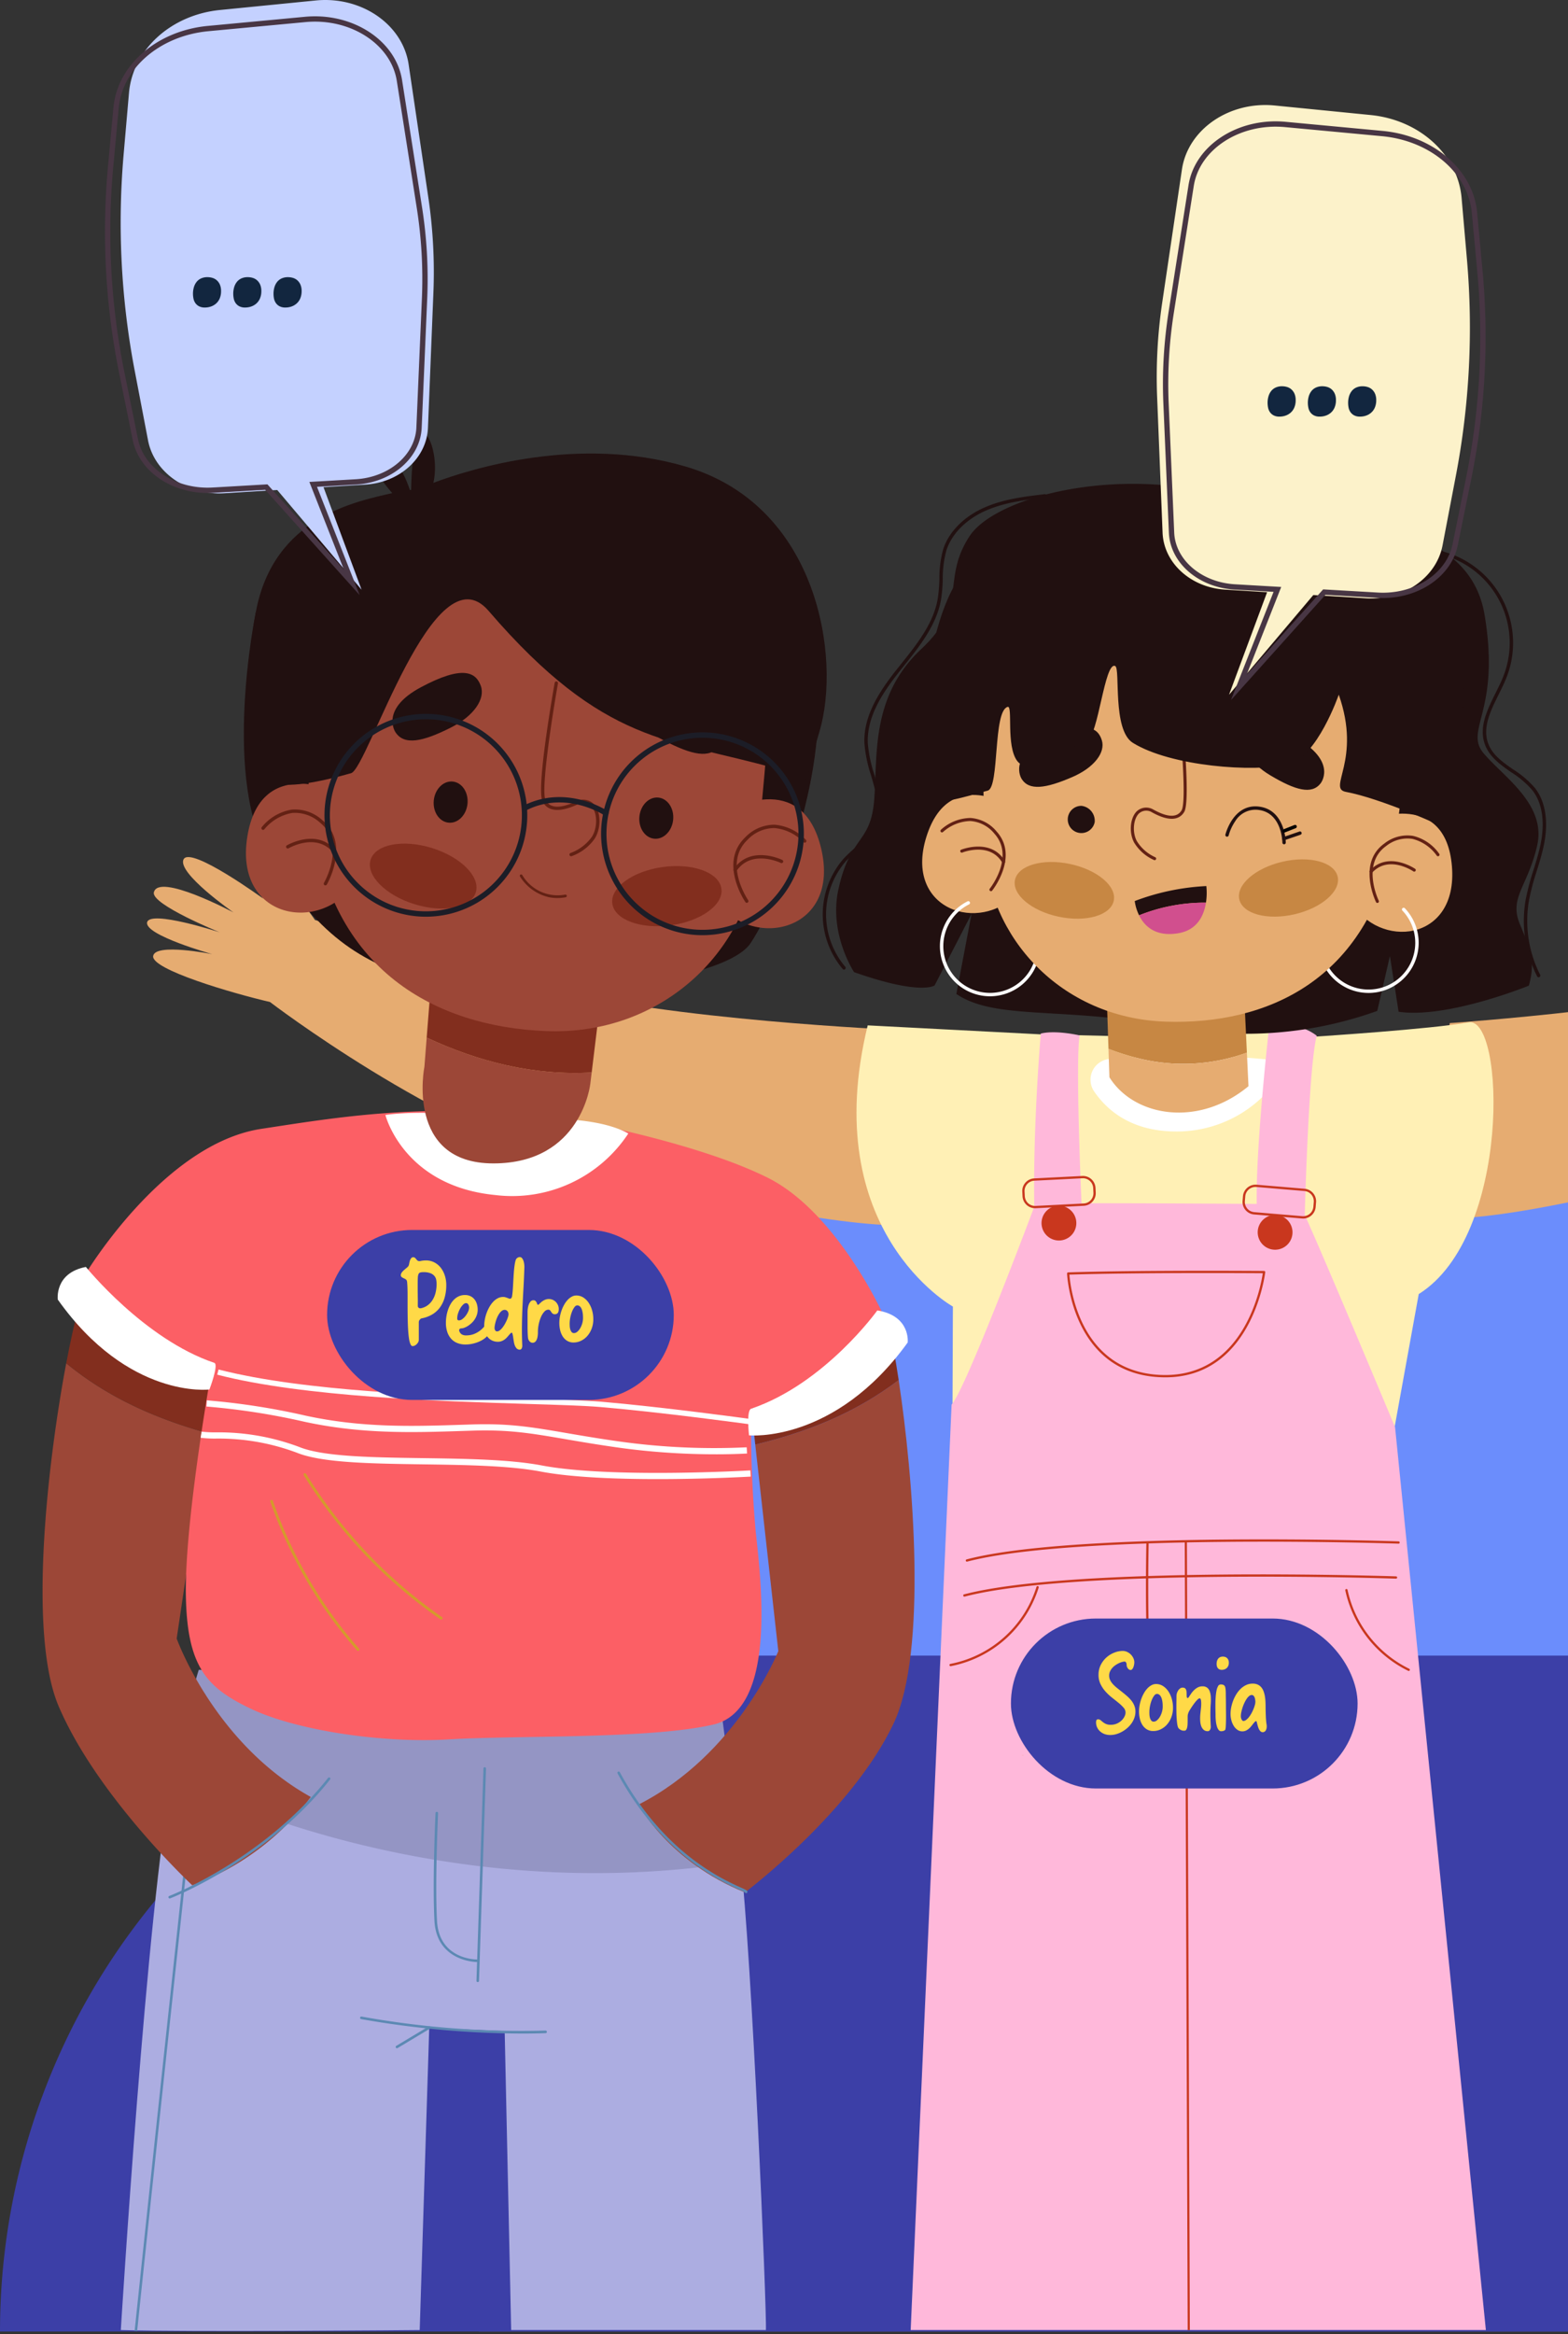 <svg xmlns="http://www.w3.org/2000/svg" xmlns:xlink="http://www.w3.org/1999/xlink" width="295" height="439" viewBox="0 0 295 439">
  <rect x="0" y="0" width="295" height="439" fill="#333333" stroke="none"/>
  <defs>
    <clipPath id="clip-path">
      <rect id="Rectángulo_44928" data-name="Rectángulo 44928" width="295" height="439" transform="translate(1105 926)" fill="#fff" stroke="#707070" stroke-width="1"/>
    </clipPath>
    <clipPath id="clip-path-2">
      <rect id="Rectángulo_44925" data-name="Rectángulo 44925" width="405.602" height="364.535" transform="translate(0 0)" fill="none"/>
    </clipPath>
  </defs>
  <g id="_3" data-name="3" transform="translate(-1105 -926)" clip-path="url(#clip-path)">
    <g id="Grupo_174179" data-name="Grupo 174179" transform="translate(28 401.056)">
      <g id="Grupo_174173" data-name="Grupo 174173" transform="translate(1077 742.22)">
        <rect id="Rectángulo_44927" data-name="Rectángulo 44927" width="223.226" height="221.224" transform="translate(90.091)" fill="#6b8dfc"/>
        <path id="Rectángulo_44926" data-name="Rectángulo 44926" d="M127.129,0H313.317a0,0,0,0,1,0,0V127.129a0,0,0,0,1,0,0H0a0,0,0,0,1,0,0v0A127.129,127.129,0,0,1,127.129,0Z" transform="translate(0 94.095)" fill="#3c3fa7"/>
      </g>
      <g id="Grupo_174172" data-name="Grupo 174172" transform="translate(1085.009 524.944)">
        <g id="Grupo_174167" data-name="Grupo 174167" transform="translate(0 73.89)">
          <g id="Grupo_174167-2" data-name="Grupo 174167" transform="translate(0 0)" clip-path="url(#clip-path-2)">
            <path id="Trazado_178720" data-name="Trazado 178720" d="M893.485,342.1c-6.935,2.1-28.133-.618-66.822-10.5-26.5-6.764-58-30.845-58-30.845-7.235-1.68-22.345-6.127-21.98-8.645s11.108-.358,11.108-.358-12.767-3.568-12.245-5.978,13.642,1.867,13.642,1.867-12.735-5.164-12.381-7.459c.754-3.865,14.98,3.723,14.98,3.723s-10.69-7.438-9.377-9.99,14.961,7.386,14.961,7.386-4.516-6.126-1.036-6.478,10.787,10.509,10.787,10.509,34.193,10.263,43.258,12.685c22.99,6.142,66.552,8,66.552,8" transform="translate(-725.877 -186.195)" fill="#e6ac71"/>
            <path id="Trazado_178721" data-name="Trazado 178721" d="M0,331.041c6.985,1.93,28.109-1.324,66.537-12.17,26.317-7.428,57.205-32.292,57.205-32.292,7.191-1.86,22.184-6.686,21.755-9.194s-11.114-.079-11.114-.079,12.673-3.887,12.091-6.284-13.591,2.209-13.591,2.209,12.6-5.482,12.189-7.767c-.85-3.845-14.882,4.1-14.882,4.1s10.5-7.7,9.123-10.222-14.771,7.759-14.771,7.759,4.361-6.238.873-6.5-10.52,10.777-10.52,10.777S80.974,282.491,71.971,285.14c-22.829,6.718-66.33,9.665-66.33,9.665" transform="translate(259.107 -176.281)" fill="#e6ac71"/>
            <path id="Trazado_178722" data-name="Trazado 178722" d="M473.029,373.6l19.952-1.487,8.992,1.355s21.777-1.4,28.631-2.664,8.087,40.185-9.374,51.1l-5.1,28.122-82.654,3.73.112-29.5s-25.5-14.158-16.028-52.885l32.5,1.687Z" transform="translate(-262.322 -252.416)" fill="#fff0b5"/>
            <path id="Trazado_178723" data-name="Trazado 178723" d="M577.217,395.624a2.813,2.813,0,0,0-1.963-4.557,153.919,153.919,0,0,0-15.464-.671c-4.413.112-9.634.392-13.5.625a3.914,3.914,0,0,0-3.035,6.077c2.432,3.58,7,7.528,15.338,7.566a23.152,23.152,0,0,0,18.626-9.04" transform="translate(-345.44 -265.757)" fill="#fff"/>
            <path id="Trazado_178724" data-name="Trazado 178724" d="M487.366,373.353s-2.5,22.07-2.3,32.985c0,0-24.954-.166-32.963-.116,0,0-1.185-26.432-.359-31.573,0,0-4.424-1.046-7.3-.351,0,0-1.492,16.92-1.229,32.565,0,0-12.8,34.165-15.554,37.221l-7.7,174.048H528.176L511.092,448.327S497.378,415.533,494.1,408.42c0,0,.728-28.169,2.262-33.711a9.472,9.472,0,0,0-8.992-1.355" transform="translate(-256.637 -253.807)" fill="#ffb8da"/>
            <path id="Trazado_178725" data-name="Trazado 178725" d="M569.5,537.225c15.482-.8,17.759-19.544,17.781-19.74a.216.216,0,0,0-.213-.241c-.229,0-23.114-.174-36.865.268a.249.249,0,0,0-.151.068.217.217,0,0,0-.058.155c.008.19.9,19.017,17.868,19.505q.843.025,1.639-.017m17.319-19.55c-.329,2.251-3.386,19.581-18.945,19.136-15.579-.449-17.283-16.787-17.435-18.873,12.992-.408,33.882-.28,36.381-.263" transform="translate(-357.25 -352.103)" fill="#c9371e"/>
            <path id="Trazado_178726" data-name="Trazado 178726" d="M552.18,676.272a.216.216,0,0,0,0-.431c-.6-.021-60.735-2-81.278,3.388a.217.217,0,0,0-.154.264.219.219,0,0,0,.264.154c20.48-5.374,80.55-3.4,81.154-3.376h.018" transform="translate(-297.054 -459.842)" fill="#c9371e"/>
            <path id="Trazado_178727" data-name="Trazado 178727" d="M553.68,696.885a.216.216,0,0,0,0-.431c-.6-.021-60.736-2-81.278,3.388a.217.217,0,0,0-.154.265.221.221,0,0,0,.264.154c20.482-5.374,80.549-3.4,81.154-3.375h.019" transform="translate(-299.033 -473.874)" fill="#c9371e"/>
            <path id="Trazado_178728" data-name="Trazado 178728" d="M595.186,824.986c.108-.006.193.117.192,0l-.552-148.1a.209.209,0,0,0-.206-.213.2.2,0,0,0-.2.219l.552,148.1c0,.119.093,0,.206,0Z" transform="translate(-379.532 -460.66)" fill="#c9371e"/>
            <path id="Trazado_178729" data-name="Trazado 178729" d="M603.534,707.265a.216.216,0,1,0-.022-.431c-.247.012-6.065.22-6.692-6.819-.644-7.245-.341-22.205-.338-22.355a.215.215,0,0,0-.211-.22.2.2,0,0,0-.22.211c0,.151-.308,15.135.339,22.4.665,7.462,7.08,7.217,7.144,7.213" transform="translate(-388.39 -461.182)" fill="#c9371e"/>
            <path id="Trazado_178730" data-name="Trazado 178730" d="M683.712,718.026l.027,0a21.641,21.641,0,0,0,16.536-14.784.216.216,0,0,0-.414-.124,21.2,21.2,0,0,1-16.2,14.483.216.216,0,0,0,.05.428" transform="translate(-512.868 -478.557)" fill="#c9371e"/>
            <path id="Trazado_178731" data-name="Trazado 178731" d="M476.7,720.106a.216.216,0,0,0,.082-.411,21.575,21.575,0,0,1-11.6-14.829.213.213,0,0,0-.255-.168.216.216,0,0,0-.168.255A22.015,22.015,0,0,0,476.6,720.085a.22.22,0,0,0,.1.021" transform="translate(-219.666 -479.737)" fill="#c9371e"/>
            <path id="Trazado_178732" data-name="Trazado 178732" d="M531.542,472.853a2.369,2.369,0,0,0,2.233-2.168l.073-.874a2.369,2.369,0,0,0-2.162-2.558l-9.028-.758a2.374,2.374,0,0,0-2.56,2.161l-.073.875a2.369,2.369,0,0,0,2.162,2.558l9.029.758a2.508,2.508,0,0,0,.326.005m-9.184-5.931a1.939,1.939,0,0,1,.263,0l9.028.758a1.934,1.934,0,0,1,1.768,2.091l-.073.874a1.934,1.934,0,0,1-2.091,1.767l-9.029-.758a1.935,1.935,0,0,1-1.768-2.091l.073-.875a1.94,1.94,0,0,1,1.829-1.771" transform="translate(-294.258 -317.572)" fill="#c9371e"/>
            <path id="Trazado_178733" data-name="Trazado 178733" d="M533.93,487.748a3.273,3.273,0,1,0,3.1-3.438,3.274,3.274,0,0,0-3.1,3.438" transform="translate(-305.313 -329.703)" fill="#c9371e"/>
            <path id="Trazado_178734" data-name="Trazado 178734" d="M661.459,466.958a2.369,2.369,0,0,0,2.242-2.484l-.044-.877a2.368,2.368,0,0,0-2.485-2.246l-9.048.457h0a2.368,2.368,0,0,0-2.242,2.484l.044.877a2.371,2.371,0,0,0,2.484,2.246l9.049-.457h0m-9.064.242h0Zm-.253-4.96h0l9.048-.457a1.936,1.936,0,0,1,2.032,1.836l.044.877a1.936,1.936,0,0,1-1.833,2.031h0l-9.049.457a1.938,1.938,0,0,1-2.03-1.836l-.045-.877a1.937,1.937,0,0,1,1.833-2.031" transform="translate(-465.56 -314.074)" fill="#c9371e"/>
            <path id="Trazado_178735" data-name="Trazado 178735" d="M661.38,482.745a3.273,3.273,0,1,0,2.612-3.821,3.273,3.273,0,0,0-2.612,3.821" transform="translate(-473.381 -326)" fill="#c9371e"/>
            <path id="Trazado_178736" data-name="Trazado 178736" d="M454.063,23.012c.539,10.43,9.839,18.428,20.771,17.862s19.357-9.479,18.817-19.91S483.811,2.536,472.879,3.1s-19.356,9.479-18.817,19.91" transform="translate(-233.014 -2.093)" fill="#211010"/>
            <path id="Trazado_178737" data-name="Trazado 178737" d="M468.941,39.134q.565,0,1.134-.029a20.853,20.853,0,0,0,14.167-6.465A18.944,18.944,0,0,0,482.812,5a21.18,21.18,0,0,0-28.925,1.5,19,19,0,0,0-5.284,14.13l.319-.017-.319.017a19,19,0,0,0,6.713,13.509,20.791,20.791,0,0,0,13.624,5M469.187.64A20.154,20.154,0,0,1,482.4,5.484,18.307,18.307,0,0,1,483.777,32.2a20.542,20.542,0,0,1-28.045,1.451,18.308,18.308,0,0,1-1.382-26.717A20.218,20.218,0,0,1,468.087.669c.367-.019.735-.028,1.1-.028" transform="translate(-227.147 -0.002)" fill="#211010"/>
            <path id="Trazado_178738" data-name="Trazado 178738" d="M482.017,61.4s25.768-1.7,28.9,16.713-3.976,21.691-.1,26.225,11.785,9.587,10,17.326S515.5,131.4,517.578,136.4s2.918,7.132,1.691,11.566c0,0-15.335,6.256-24.509,4.909l-1.634-10.476-2.38,10.32a73.125,73.125,0,0,1-38.079,3.062c-20.965-4.014-33.564-1.177-41.109-6.249l2.861-15.079-6.95,13.469s-2.539,1.952-15.151-2.494c0,0-4.739-7.129-2.982-15.414,2.2-10.36,6.11-8.6,6.767-17.011s-.669-19.4,8.823-28.315c9.03-8.479,3.7-12.937,9.1-21.228s33.464-14.841,56.2-4.728" transform="translate(-239.641 -36.483)" fill="#211010"/>
            <path id="Trazado_178739" data-name="Trazado 178739" d="M714.105,255.387l-.419-15.948s-12.342-8.458-16.646,5.33,10.19,18.275,17.066,10.617" transform="translate(-530.767 -161.257)" fill="#e6ac71"/>
            <path id="Trazado_178740" data-name="Trazado 178740" d="M692.6,317.337h.1a9.457,9.457,0,0,0,9.158-7.626.319.319,0,0,0-.627-.122,8.817,8.817,0,0,1-8.538,7.109H692.6a8.792,8.792,0,0,1-3.937-16.652.319.319,0,0,0-.286-.57,9.43,9.43,0,0,0,4.223,17.861" transform="translate(-514.347 -203.853)" fill="#fff"/>
            <path id="Trazado_178741" data-name="Trazado 178741" d="M439.757,264.429l3.878-15.475s13.885-5.571,15.089,8.823S444.8,273.4,439.757,264.429" transform="translate(-193.572 -168.76)" fill="#e6ac71"/>
            <path id="Trazado_178742" data-name="Trazado 178742" d="M469,319.366a9.563,9.563,0,0,0,1.677-.149,9.431,9.431,0,0,0,5.185-15.773.319.319,0,0,0-.463.44,8.791,8.791,0,1,1-15.065,4.694.319.319,0,1,0-.631-.1,9.436,9.436,0,0,0,9.3,10.886" transform="translate(-219.557 -206.509)" fill="#fff"/>
            <path id="Trazado_178743" data-name="Trazado 178743" d="M567.161,366.706a45.6,45.6,0,0,1-6.02-1.876l-.334-10.136,25.894.658.481,10.193a34.873,34.873,0,0,1-20.021,1.161" transform="translate(-360.605 -241.467)" fill="#c78743"/>
            <path id="Trazado_178744" data-name="Trazado 178744" d="M565.893,388.322a34.875,34.875,0,0,0,20.021-1.161l.3,6.314c-9.358,7.78-21.5,5.79-26.163-1.68l-.176-5.35a45.555,45.555,0,0,0,6.02,1.876" transform="translate(-359.337 -263.082)" fill="#e6ac71"/>
            <path id="Trazado_178745" data-name="Trazado 178745" d="M468.335,110.161s-.226,17.051.421,37.223c.524,16.329,14.1,31.885,34.076,32.525,18.778.6,38-7.58,42.977-34.054s.147-47.852-23.893-52.91-47.807-3.265-53.58,17.215" transform="translate(-291.464 -61.652)" fill="#e6ac71"/>
            <path id="Trazado_178746" data-name="Trazado 178746" d="M629.968,131.186c.1-.145.163-.227.163-.227s-.058.084-.163.227" transform="translate(-425.632 -89.154)" fill="#211010"/>
            <path id="Trazado_178747" data-name="Trazado 178747" d="M529.6,206.49s3.074-3.755-3.829-8.1-9.242-3.26-10.263-.942c-.931,2.114.718,5.184,4.632,7.522,4.7,2.806,7.794,3.671,9.459,1.517" transform="translate(-289.16 -133.041)" fill="#211010"/>
            <path id="Trazado_178748" data-name="Trazado 178748" d="M646.306,206.781s-2.562-4.121,4.844-7.532,9.587-2.035,10.3.395c.649,2.217-1.383,5.047-5.567,6.859-5.021,2.174-8.2,2.63-9.576.278" transform="translate(-462.148 -134.254)" fill="#211010"/>
            <path id="Trazado_178749" data-name="Trazado 178749" d="M448.754,273.389a.294.294,0,0,0,.119-.03.289.289,0,0,0,.131-.387c-.033-.069-3.343-6.9,1.387-10.282a6.4,6.4,0,0,1,4.945-1.344,7.977,7.977,0,0,1,4.573,3.135.289.289,0,0,0,.482-.32,8.426,8.426,0,0,0-4.946-3.384,6.959,6.959,0,0,0-5.391,1.442c-5.132,3.67-1.6,10.936-1.568,11.009a.289.289,0,0,0,.269.16" transform="translate(-197.618 -177.464)" fill="#632114"/>
            <path id="Trazado_178750" data-name="Trazado 178750" d="M469.7,277.866a.289.289,0,0,0,.156-.527c-.049-.034-5.014-3.414-8.493.306a.289.289,0,0,0,.422.4c3.14-3.358,7.695-.258,7.741-.226a.29.29,0,0,0,.175.051" transform="translate(-211.628 -187.826)" fill="#632114"/>
            <path id="Trazado_178751" data-name="Trazado 178751" d="M600.757,211.565a.289.289,0,0,0,.1-.556,7.817,7.817,0,0,1-3.463-3.04c-.857-1.6-.687-4.046.357-5.137a2.037,2.037,0,0,1,2.539-.238c.033.016.085.044.154.081,3.624,1.948,5.2.968,5.88-.2,1.252-2.141-.433-18.662-.63-20.539a.294.294,0,0,0-.318-.257.289.289,0,0,0-.257.318c.528,5.048,1.684,18.513.706,20.186-.805,1.377-2.523,1.372-5.108-.019-.079-.043-.139-.075-.177-.093a2.6,2.6,0,0,0-3.208.359c-1.217,1.272-1.427,3.987-.449,5.81a8.257,8.257,0,0,0,3.752,3.3.293.293,0,0,0,.12.022" transform="translate(-391.527 -123.683)" fill="#632114"/>
            <path id="Trazado_178752" data-name="Trazado 178752" d="M585.309,296.062a8.742,8.742,0,0,1-.821-2.683,44.035,44.035,0,0,1,13.474-2.818,12.125,12.125,0,0,1-.073,3.116,33.349,33.349,0,0,0-12.58,2.385" transform="translate(-379.012 -197.807)" fill="#211010"/>
            <path id="Trazado_178753" data-name="Trazado 178753" d="M597.5,300.322c-.354,2.289-1.529,5.1-5.116,5.741-4.423.785-6.5-1.4-7.464-3.356a33.331,33.331,0,0,1,12.58-2.385" transform="translate(-378.626 -204.452)" fill="#d14f8e"/>
            <path id="Trazado_178754" data-name="Trazado 178754" d="M712.407,264.194a.279.279,0,0,1-.109-.055.289.289,0,0,1-.043-.406c.048-.06,4.764-6.007.883-10.338a6.4,6.4,0,0,0-4.534-2.388,7.98,7.98,0,0,0-5.146,2.066.289.289,0,0,1-.4-.417,8.426,8.426,0,0,1,5.563-2.227,6.959,6.959,0,0,1,4.949,2.58c4.211,4.7-.812,11.023-.864,11.087a.29.29,0,0,1-.3.1" transform="translate(-534.052 -170.484)" fill="#632114"/>
            <path id="Trazado_178755" data-name="Trazado 178755" d="M703.5,268.431a.289.289,0,0,1-.037-.548c.056-.023,5.636-2.243,8.223,2.146a.289.289,0,1,1-.5.294c-2.334-3.96-7.455-1.925-7.506-1.9a.291.291,0,0,1-.182.012" transform="translate(-530.634 -181.972)" fill="#632114"/>
            <path id="Trazado_178756" data-name="Trazado 178756" d="M507.168,282.364c.634,2.728,5.289,3.976,10.4,2.788s8.735-4.361,8.1-7.089-5.289-3.976-10.4-2.788-8.735,4.362-8.1,7.089" transform="translate(-282.015 -187.094)" fill="#c78743"/>
            <path id="Trazado_178757" data-name="Trazado 178757" d="M657.727,283.669c-.577,2.74-5.2,4.086-10.336,3.006s-8.825-4.177-8.248-6.918,5.2-4.086,10.336-3.006,8.825,4.177,8.248,6.917" transform="translate(-456.197 -188.152)" fill="#c78743"/>
            <path id="Trazado_178758" data-name="Trazado 178758" d="M548.931,250.732h0a.319.319,0,0,0,.318-.32c0-.061-.076-6.113-4.98-6.765s-6.369,5.2-6.383,5.263a.319.319,0,0,0,.621.148,8.868,8.868,0,0,1,1.221-2.651,4.449,4.449,0,0,1,4.457-2.128c4.357.58,4.425,6.079,4.425,6.134a.32.32,0,0,0,.319.318" transform="translate(-315.353 -165.834)" fill="#211010"/>
            <path id="Trazado_178759" data-name="Trazado 178759" d="M528.739,260.027a.319.319,0,0,0,.1-.018l3.074-1.054a.319.319,0,0,0-.207-.6l-3.074,1.054a.319.319,0,0,0,.1.621" transform="translate(-295.217 -175.867)" fill="#211010"/>
            <path id="Trazado_178760" data-name="Trazado 178760" d="M531.706,255.969a.322.322,0,0,0,.117-.022l2.072-.818a.319.319,0,0,0-.234-.594l-2.072.818a.319.319,0,0,0,.117.616" transform="translate(-298.129 -173.266)"/>
            <path id="Trazado_178761" data-name="Trazado 178761" d="M655.528,246.373a2.559,2.559,0,1,1-2.49-3.075,2.826,2.826,0,0,1,2.49,3.075" transform="translate(-457.586 -165.631)" fill="#211010"/>
            <path id="Trazado_178762" data-name="Trazado 178762" d="M502.029,63.388s27.417,3.045,31.23,18.929-3.436,39.627-3.436,39.627-11.118-5.087-17.741-6.323c-3.567-.666,3.015-5.929-1.34-18.281,0,0-4.068,11.8-9.532,13.112-6.44,1.549-22.063.373-29.2-4.049-3.917-2.428-2.315-13.965-3.327-14.451-2-.962-3.208,13.378-5.261,13.867-1.4.333-10.537,7.5-13.175,3.99-2.148-2.854-.775-10.451-1.792-10.177-2.788.753-1.518,15.123-3.75,15.752-5,1.407-8.4,2.31-9.307,1.862-4.589-2.262-3.694-32.346,4.6-42.767s37.014-20.591,62.023-11.091" transform="translate(-266.88 -40.58)" fill="#211010"/>
            <path id="Trazado_178763" data-name="Trazado 178763" d="M417.214,172.525a.319.319,0,0,0,.284-.464,22.459,22.459,0,0,1-2.108-13.939,45.3,45.3,0,0,1,1.472-5.592c.491-1.586,1-3.225,1.341-4.883.9-4.339.315-8.126-1.642-10.664a17.859,17.859,0,0,0-4.089-3.507c-2.015-1.4-3.919-2.731-4.732-4.875-1.145-3.017.423-6.175,1.939-9.228.511-1.03,1.039-2.094,1.458-3.14a17.786,17.786,0,0,0-26.518-21.309.319.319,0,1,0,.359.528A17.147,17.147,0,0,1,410.542,116c-.409,1.022-.931,2.075-1.437,3.093-1.577,3.177-3.208,6.461-1.964,9.739.884,2.328,2.958,3.774,4.965,5.172a17.382,17.382,0,0,1,3.949,3.373c2.486,3.223,2.021,7.739,1.523,10.145-.337,1.628-.839,3.253-1.326,4.824a45.74,45.74,0,0,0-1.491,5.672,23.1,23.1,0,0,0,2.168,14.337.319.319,0,0,0,.285.174" transform="translate(-135.748 -62.62)" fill="#211010"/>
            <path id="Trazado_178764" data-name="Trazado 178764" d="M682.835,149.087a.319.319,0,0,0,.237-.533,15.274,15.274,0,0,1,.1-19.837c.631-.688,1.349-1.341,2.044-1.972a14.365,14.365,0,0,0,3.906-4.727c1.322-3.095.358-6.4-.575-9.6a25.512,25.512,0,0,1-1.232-5.893c-.216-5.018,2.777-9.514,6.043-13.625q.362-.455.729-.913c3.024-3.782,6.151-7.692,7-12.467a28.847,28.847,0,0,0,.331-3.953,19.722,19.722,0,0,1,.689-5.343c1.029-3.174,3.807-5.927,7.622-7.554,3.462-1.476,7.271-1.929,10.955-2.367a.319.319,0,1,0-.075-.634c-3.729.443-7.585.9-11.131,2.414-3.985,1.7-6.893,4.595-7.979,7.945a20.241,20.241,0,0,0-.719,5.516,28.352,28.352,0,0,1-.321,3.866c-.819,4.615-3.895,8.461-6.869,12.18l-.73.915c-3.343,4.208-6.406,8.822-6.181,14.049a26.054,26.054,0,0,0,1.257,6.045c.943,3.233,1.834,6.288.6,9.172a13.685,13.685,0,0,1-3.748,4.506c-.705.641-1.435,1.3-2.085,2.014a15.934,15.934,0,0,0-.1,20.694.319.319,0,0,0,.237.106" transform="translate(-532.057 -40.618)" fill="#211010"/>
            <path id="Trazado_178765" data-name="Trazado 178765" d="M960.832,831.48c2.063,16.768,4.978,84.842,4.777,88.264H917.683l-1.221-56.232s-12.565-.405-14.185-.811l-1.8,57.043s-43.266.406-56.234,0c0,0,4.928-80.073,9.65-103.881,33.283,15.533,71.495,21.38,106.939,15.617" transform="translate(-829.523 -555.418)" fill="#acade1"/>
            <path id="Trazado_178766" data-name="Trazado 178766" d="M961.931,755.146s2.157,16.226,4.247,33.221c-35.444,5.763-73.656-.083-106.939-15.617a181.181,181.181,0,0,1,5.016-20.44Z" transform="translate(-834.869 -512.152)" fill="#9495c4"/>
            <path id="Trazado_178767" data-name="Trazado 178767" d="M1174.83,886.054c.123,0,.227.123.24,0,4.2-40.247,12.763-119.312,12.837-119.6a.24.24,0,0,0-.175-.292.235.235,0,0,0-.292.175c-.073.289-8.639,79.436-12.849,119.719-.014.132.083-.014.214,0h.025" transform="translate(-1157.273 -521.575)" fill="#5c89b3"/>
            <path id="Trazado_178768" data-name="Trazado 178768" d="M1137.73,623.471s6.993,19.665,25.232,29.8a49.279,49.279,0,0,1-22.292,16.617s-17.833-16.617-25.128-33.64c-5.886-13.733-2.011-46.451,1.408-64.545,8.029,6.586,16.977,10.429,26.525,13.119Z" transform="translate(-1112.499 -389.2)" fill="#9c4737"/>
            <path id="Trazado_178769" data-name="Trazado 178769" d="M1197.1,554.085l-1.39,9.347c-9.547-2.69-18.5-6.533-26.525-13.118.819-4.334,1.612-7.837,2.239-10.03Z" transform="translate(-1164.734 -367.811)" fill="#822e1e"/>
            <path id="Trazado_178770" data-name="Trazado 178770" d="M782.951,632.576s-7.7,19.4-26.3,28.86c0,0,5.638,10.724,20.028,16.52,0,0,20.07-15.061,27.979-31.807,6.381-13.51,3.7-46.347.938-64.553-8.263,6.29-17.345,9.8-26.984,12.146Z" transform="translate(-644.531 -395.935)" fill="#9c4737"/>
            <path id="Trazado_178771" data-name="Trazado 178771" d="M766.018,562.8l1.049,9.392c9.639-2.342,18.721-5.856,26.984-12.146-.661-4.36-1.326-7.891-1.872-10.1Z" transform="translate(-632.983 -374.387)" fill="#822e1e"/>
            <path id="Trazado_178772" data-name="Trazado 178772" d="M1009.468,850.1a.241.241,0,0,0,.241-.233l1.316-39.93a.24.24,0,0,0-.232-.248.235.235,0,0,0-.249.233l-1.316,39.93a.241.241,0,0,0,.232.248Z" transform="translate(-927.596 -551.213)" fill="#5c89b3"/>
            <path id="Trazado_178773" data-name="Trazado 178773" d="M1022.064,864.227a.241.241,0,0,0,0-.481c-.289,0-7.072-.093-7.46-7.271-.4-7.4.2-20.112.2-20.24a.24.24,0,1,0-.48-.023c-.006.128-.6,12.865-.2,20.289.413,7.638,7.866,7.726,7.941,7.726" transform="translate(-940.395 -569.115)" fill="#5c89b3"/>
            <path id="Trazado_178774" data-name="Trazado 178774" d="M1101.193,838.445a.221.221,0,0,0,.086-.016c.177-.067,17.834-6.89,30.1-22.367a.241.241,0,0,0-.377-.3c-12.176,15.37-29.713,22.15-29.889,22.216a.241.241,0,0,0,.085.466" transform="translate(-1077.278 -555.288)" fill="#5c89b3"/>
            <path id="Trazado_178775" data-name="Trazado 178775" d="M879.4,835.08a.241.241,0,0,0,.227-.254c-.014-.25-.261-.362-1.3-.832-3.587-1.625-14.5-6.569-22.713-21.675a.241.241,0,0,0-.423.229c8.286,15.249,19.315,20.242,22.938,21.884a9.469,9.469,0,0,1,1.04.508.24.24,0,0,0,.232.14" transform="translate(-747.021 -552.92)" fill="#5c89b3"/>
            <path id="Trazado_178776" data-name="Trazado 178776" d="M1003.956,959.79c2.7,0,4.258-.076,4.307-.078a.241.241,0,0,0,.228-.253.255.255,0,0,0-.253-.229,168.988,168.988,0,0,1-34.6-2.631.241.241,0,1,0-.085.474,176.085,176.085,0,0,0,30.4,2.717" transform="translate(-913.611 -651.225)" fill="#5c89b3"/>
            <path id="Trazado_178777" data-name="Trazado 178777" d="M1042.156,966.442a.244.244,0,0,0,.124-.034l6.08-3.647a.241.241,0,0,0,.082-.331.243.243,0,0,0-.33-.083l-6.079,3.647a.241.241,0,0,0,.123.448" transform="translate(-975.482 -655.118)" fill="#5c89b3"/>
            <path id="Trazado_178778" data-name="Trazado 178778" d="M987.833,468.792c5.089,0,7.706-1.852,7.859-1.964a.241.241,0,0,0-.284-.388c-.052.038-5.307,3.737-15.39.573a.241.241,0,1,0-.144.46,26.586,26.586,0,0,0,7.959,1.32" transform="translate(-902.937 -317.508)" fill="#bd7c28"/>
            <path id="Trazado_178779" data-name="Trazado 178779" d="M870.195,425.184s21.568,4.039,34.35,10.443,21.44,25.244,21.44,25.244-9,13.785-24.622,18.172a229.179,229.179,0,0,0,.87,23.153c1.07,9.776,3.9,33.492-7.977,36.248s-37.008,2.014-49.722,2.785-28.862-1.752-37.22-5.729-12.165-7.836-12.3-21.862,4.828-41.8,4.828-41.8-15.364-3.444-23.979-17.717c0,0,14.731-24.877,33.34-27.714,15.962-2.433,33.874-5.536,60.99-1.224" transform="translate(-768.06 -287.99)" fill="#fc5f65"/>
            <path id="Trazado_178780" data-name="Trazado 178780" d="M947.774,425.58s15.877-1.714,23.292,2.458a26.169,26.169,0,0,1-25,11.573c-17.349-1.682-20.7-15.059-20.7-15.059s8.558-1.423,22.41,1.029" transform="translate(-860.866 -288.744)" fill="#fff"/>
            <path id="Trazado_178781" data-name="Trazado 178781" d="M761.2,559.057c-.921.312-.388,5.006-.388,5.006s16.108,1.589,29.848-17.46c0,0,.606-5.008-5.711-6.036,0,0-9.874,13.793-23.749,18.49" transform="translate(-627.9 -368.004)" fill="#fff"/>
            <path id="Trazado_178782" data-name="Trazado 178782" d="M1198.07,533c.876.3-.926,5.011-.926,5.011s-15.194,1.882-28.526-16.913c0,0-.663-5,5.287-6.139,0,0,10.968,13.6,24.165,18.041" transform="translate(-1165.755 -350.573)" fill="#fff"/>
            <path id="Trazado_178783" data-name="Trazado 178783" d="M939.165,620.912c9.364,0,17.4-.463,17.548-.471l-.069-1.166c-.263.017-26.378,1.519-39.228-.927-6.008-1.143-14.309-1.262-22.336-1.377-9.63-.138-18.726-.268-23.258-2.079a43.054,43.054,0,0,0-15.805-2.769,21.229,21.229,0,0,1-2.607-.136l-.2,1.15a21.5,21.5,0,0,0,2.781.154,41.959,41.959,0,0,1,15.4,2.686c4.733,1.89,13.933,2.021,23.674,2.161,7.978.114,16.227.232,22.136,1.357,5.832,1.11,14.339,1.417,21.967,1.417" transform="translate(-823.48 -416.625)" fill="#fff"/>
            <path id="Trazado_178784" data-name="Trazado 178784" d="M951.226,603.688c3.591,0,5.8-.147,5.852-.152L957,602.373a128.876,128.876,0,0,1-23.81-1.076c-4.039-.567-7.256-1.12-10.1-1.607-6.439-1.105-10.7-1.834-17.654-1.62l-1.975.064c-9.2.3-18.714.611-29.433-1.712a131.908,131.908,0,0,0-18.6-2.883l-.062,1.166a130.732,130.732,0,0,1,18.419,2.859c10.86,2.352,20.447,2.041,29.718,1.737l1.974-.062c6.845-.214,11.052.51,17.419,1.6,2.847.488,6.075,1.043,10.13,1.612a133.434,133.434,0,0,0,18.2,1.236" transform="translate(-824.531 -404.065)" fill="#fff"/>
            <path id="Trazado_178785" data-name="Trazado 178785" d="M954.038,585.654l.136-.995c-.163-.022-16.476-2.252-27.893-3.222-3.026-.256-7.783-.4-13.806-.589-16.7-.514-41.938-1.291-58.152-5.463l-.25.972c16.322,4.2,41.626,4.979,58.371,5.5,6.007.184,10.753.331,13.752.585,11.391.967,27.678,3.194,27.841,3.216" transform="translate(-821.216 -391.707)" fill="#fff"/>
            <path id="Trazado_178786" data-name="Trazado 178786" d="M1060.717,664.008a.258.258,0,0,0,.147-.47,91.572,91.572,0,0,1-25.572-26.948.258.258,0,1,0-.439.272,92.115,92.115,0,0,0,25.716,27.1.255.255,0,0,0,.147.046" transform="translate(-985.715 -433.291)" fill="#d49a2c"/>
            <path id="Trazado_178787" data-name="Trazado 178787" d="M1100.373,680.61a.258.258,0,0,0,.194-.429,83.471,83.471,0,0,1-16.2-27.781.258.258,0,1,0-.488.167,83.994,83.994,0,0,0,16.3,27.955.255.255,0,0,0,.193.088" transform="translate(-1041.03 -444.018)" fill="#d49a2c"/>
            <path id="Trazado_178788" data-name="Trazado 178788" d="M815.765,126.494s-6.629,31.99,2.9,46.654,17.123,19.6,30.943,23.279,53.878.36,59.261-7.746,15.31-33.563,12.043-51.359-105.15-10.828-105.15-10.828" transform="translate(-775.657 -85.2)" fill="#211010"/>
            <path id="Trazado_178789" data-name="Trazado 178789" d="M941.423,347.412l1.192-15.206,31.613,7.3-1.764,14.468c-10.968.614-21.324-2.023-31.041-6.558" transform="translate(-869.155 -226.158)" fill="#822e1e"/>
            <path id="Trazado_178790" data-name="Trazado 178790" d="M947.717,379.839c9.718,4.534,20.073,7.171,31.041,6.557l-.262,2.149S976.877,403.5,960.26,403.5s-12.971-18.2-12.971-18.2Z" transform="translate(-875.449 -258.585)" fill="#9c4737"/>
            <path id="Trazado_178791" data-name="Trazado 178791" d="M927.122,95.272s-1.085,18.572-3.362,40.47c-1.844,17.728-17.828,33.595-39.617,32.733-20.48-.81-40.756-11.214-44.107-40.408s3.575-52.081,30.128-55.708,52.275.178,56.958,22.914" transform="translate(-789.432 -48.446)" fill="#9c4737"/>
            <path id="Trazado_178792" data-name="Trazado 178792" d="M931.445,117.345c-.1-.166-.159-.26-.159-.26s.057.1.159.26" transform="translate(-823.135 -79.709)" fill="#ff6248"/>
            <path id="Trazado_178793" data-name="Trazado 178793" d="M1107.292,249.026l-3.012-17.141s-14.675-7.146-17.107,8.423,13.929,18.085,20.119,8.718" transform="translate(-1048.667 -156.747)" fill="#9c4737"/>
            <path id="Trazado_178794" data-name="Trazado 178794" d="M1012.287,176.174s-3.052-4.326,4.8-8.511,10.311-2.826,11.241-.225c.848,2.373-1.187,5.584-5.627,7.823-5.331,2.687-8.768,3.387-10.412.912" transform="translate(-945.875 -112.32)" fill="#211010"/>
            <path id="Trazado_178795" data-name="Trazado 178795" d="M886.164,183.792s3.109-4.285-4.684-8.574-10.273-2.962-11.237-.374c-.88,2.362,1.111,5.6,5.522,7.9,5.295,2.758,8.722,3.5,10.4,1.051" transform="translate(-758.915 -117.393)" fill="#211010"/>
            <path id="Trazado_178796" data-name="Trazado 178796" d="M1026.43,233.169c-.224,2.134-1.824,3.715-3.575,3.531s-2.988-2.062-2.765-4.2,1.824-3.715,3.575-3.531,2.989,2.062,2.765,4.2" transform="translate(-946.487 -155.869)" fill="#211010"/>
            <path id="Trazado_178797" data-name="Trazado 178797" d="M905.235,242.6c-.223,2.134-1.824,3.715-3.575,3.531s-2.989-2.062-2.765-4.2,1.824-3.715,3.575-3.531,2.989,2.062,2.765,4.2" transform="translate(-786.603 -162.287)" fill="#211010"/>
            <path id="Trazado_178798" data-name="Trazado 178798" d="M1109.523,259.7a.315.315,0,0,1-.239-.473c.042-.073,4.176-7.247-.707-11.3a6.987,6.987,0,0,0-5.277-1.849,8.7,8.7,0,0,0-5.221,3.055.315.315,0,0,1-.5-.386,9.193,9.193,0,0,1,5.646-3.3,7.593,7.593,0,0,1,5.754,1.99c5.3,4.394.892,12.025.847,12.1a.315.315,0,0,1-.3.153" transform="translate(-1056.343 -167.071)" fill="#632114"/>
            <path id="Trazado_178799" data-name="Trazado 178799" d="M1097.766,264.531a.316.316,0,0,1-.128-.585c.056-.033,5.722-3.324,9.217,1a.315.315,0,1,1-.49.4c-3.155-3.9-8.353-.88-8.405-.85a.319.319,0,0,1-.194.042" transform="translate(-1051.67 -178.85)" fill="#632114"/>
            <path id="Trazado_178800" data-name="Trazado 178800" d="M947.984,202.862a.315.315,0,0,1-.068-.613,8.522,8.522,0,0,0,4.006-3.037c1.058-1.672,1.064-4.349.013-5.617a2.223,2.223,0,0,0-2.744-.457c-.037.015-.1.041-.174.076-4.1,1.838-5.731.648-6.383-.675-1.2-2.427,1.929-20.273,2.288-22.3a.32.32,0,0,1,.366-.255.316.316,0,0,1,.255.366c-.969,5.451-3.277,20.014-2.343,21.91.768,1.561,2.638,1.69,5.56.378.089-.04.157-.071.2-.088a2.839,2.839,0,0,1,3.462.641c1.225,1.479,1.242,4.449.034,6.357a9.005,9.005,0,0,1-4.339,3.3.315.315,0,0,1-.132.015" transform="translate(-848.576 -115.718)" fill="#632114"/>
            <path id="Trazado_178801" data-name="Trazado 178801" d="M967.122,287.974a8.692,8.692,0,0,1-5.464-3.921.254.254,0,0,1,.445-.244,7.711,7.711,0,0,0,8.071,3.673.254.254,0,0,1,.09.5,8.327,8.327,0,0,1-3.141-.007" transform="translate(-871.848 -193.121)" fill="#632114"/>
            <path id="Trazado_178802" data-name="Trazado 178802" d="M810.055,258.963l1.7-17.32s14.089-8.24,17.7,7.1-12.515,19.09-19.4,10.221" transform="translate(-682.962 -163)" fill="#9c4737"/>
            <path id="Trazado_178803" data-name="Trazado 178803" d="M822.99,269.085a.315.315,0,0,0,.2-.49c-.048-.069-4.715-6.908-.154-11.317a6.987,6.987,0,0,1,5.121-2.244,8.7,8.7,0,0,1,5.438,2.65.315.315,0,0,0,.468-.422,9.191,9.191,0,0,0-5.88-2.858,7.593,7.593,0,0,0-5.586,2.421c-4.948,4.784.023,12.058.074,12.132a.316.316,0,0,0,.315.13" transform="translate(-690.443 -173.189)" fill="#632114"/>
            <path id="Trazado_178804" data-name="Trazado 178804" d="M843.16,273.831a.315.315,0,0,0,.084-.593c-.059-.03-5.957-2.88-9.115,1.693a.315.315,0,1,0,.519.359c2.849-4.127,8.262-1.513,8.317-1.486a.31.31,0,0,0,.2.027" transform="translate(-704.076 -185.398)" fill="#632114"/>
            <path id="Trazado_178805" data-name="Trazado 178805" d="M1034.76,274.719c-.9,2.918-6.066,3.914-11.531,2.223s-9.164-5.428-8.261-8.346,6.066-3.914,11.531-2.223,9.164,5.428,8.261,8.346" transform="translate(-953.256 -180.779)" fill="#822e1e"/>
            <path id="Trazado_178806" data-name="Trazado 178806" d="M870.434,285.837c.414,3.027,5.345,4.853,11.013,4.078s9.929-3.857,9.515-6.884-5.344-4.852-11.013-4.077-9.928,3.857-9.515,6.883" transform="translate(-763.244 -189.783)" fill="#822e1e"/>
            <path id="Trazado_178807" data-name="Trazado 178807" d="M890.28,29.887c-19.928-5.809-39.891.283-47.379,3.09.972-4.19-.55-9.271-1.974-9.388-1.883-.155-2.169,8.169-2.213,10.717l-.229.023c-.647-1.952-2.671-7.175-5.366-5.566-1.836,1.1.031,3.886,2.043,6.141-6.753,1.581-22.376,4.446-25.679,22.448-3.914,21.337,4.647,32.26,4.647,32.26s2.7.967,13.286-2.027c3.2-.9,15.573-42.5,25.863-30.541,21.859,25.4,33.978,23.96,54.224,29.707,7.123,2.022,4,6.53,8.043-7.034s-.065-42.485-25.267-49.831" transform="translate(-769.375 -16.058)" fill="#211010"/>
            <path id="Trazado_178808" data-name="Trazado 178808" d="M839.714,238.11a19.075,19.075,0,1,0-17.76-20.3,19.1,19.1,0,0,0,17.76,20.3m2.476-37.053a18.061,18.061,0,1,1-19.225,16.817,18.081,18.081,0,0,1,19.225-16.817" transform="translate(-716.835 -136.157)" fill="#1c1d27"/>
            <path id="Trazado_178809" data-name="Trazado 178809" d="M1002.7,227.218a19.075,19.075,0,1,0-17.76-20.3,19.1,19.1,0,0,0,17.76,20.3m2.476-37.053a18.061,18.061,0,1,1-19.225,16.817,18.082,18.082,0,0,1,19.225-16.817" transform="translate(-931.858 -128.742)" fill="#1c1d27"/>
            <path id="Trazado_178810" data-name="Trazado 178810" d="M937.434,240.655a.512.512,0,0,0,.26-.052c7.526-3.758,14.587.931,14.658.98a.507.507,0,0,0,.569-.839c-.075-.05-7.631-5.065-15.681-1.048a.507.507,0,0,0,.194.96" transform="translate(-846.644 -162.118)" fill="#1c1d27"/>
            <path id="Trazado_178811" data-name="Trazado 178811" d="M692.705,802.759h-.319a.016.016,0,0,1,0-.032h.319a.016.016,0,0,1,.016.016.017.017,0,0,1-.016.016" transform="translate(-508.143 -546.475)" fill="#e6a07e"/>
          </g>
        </g>
        <g id="Grupo_174184" data-name="Grupo 174184" transform="translate(12.242 0)">
          <g id="Grupo_174169" data-name="Grupo 174169" transform="translate(197.375 19.753)">
            <g id="Grupo_174170" data-name="Grupo 174170" transform="translate(0 0)">
              <path id="Trazado_178812" data-name="Trazado 178812" d="M39.4,92.769l-9.942-.61L13.6,110.911l7.164-19.286-7.9-.485C6.4,90.745,1.333,86.131,1.1,80.449L.078,55.02a95.705,95.705,0,0,1,.958-17.893L4.741,12.12C5.857,4.59,13.633-.763,22.215.09L40.242,1.881c9.22.916,16.4,7.459,17.113,15.592l1,11.481a148.263,148.263,0,0,1-2.1,40.887L53.772,82.822C52.608,88.894,46.392,93.2,39.4,92.769" transform="translate(-0.001 0)" fill="#fcf2ca"/>
              <path id="Trazado_178813" data-name="Trazado 178813" d="M47.967,105.836l-10.074-.582L21.816,123.167l7.258-18.423-8.007-.463C14.53,103.9,9.392,99.5,9.16,94.067L8.121,69.776a86.27,86.27,0,0,1,.971-17.092l3.754-23.889C13.976,21.6,21.854,16.489,30.551,17.3l18.265,1.711c9.342.875,16.618,7.126,17.339,14.895l1.018,10.967a133.675,133.675,0,0,1-2.127,39.057l-2.522,12.4C61.344,102.134,55.046,106.245,47.967,105.836Z" transform="translate(-6.374 -13.646)" fill="none" stroke="#483644" stroke-miterlimit="10" stroke-width="1"/>
            </g>
          </g>
          <g id="Grupo_174171" data-name="Grupo 174171" transform="translate(0 0)">
            <g id="Grupo_174170-2" data-name="Grupo 174170">
              <path id="Trazado_178812-2" data-name="Trazado 178812" d="M19.52,92.768l9.942-.61,15.867,18.752L38.165,91.625l7.9-.485c6.452-.4,11.523-5.009,11.752-10.691l1.025-25.429a95.7,95.7,0,0,0-.958-17.893L54.183,12.12C53.067,4.59,45.291-.763,36.709.09L18.682,1.881C9.462,2.8,2.281,9.34,1.569,17.473l-1,11.481a148.262,148.262,0,0,0,2.1,40.886L5.153,82.822c1.164,6.072,7.38,10.375,14.367,9.946" transform="translate(2.447 0)" fill="#c4d1ff"/>
              <path id="Trazado_178813-2" data-name="Trazado 178813" d="M27.819,105.835l10.074-.582L53.97,123.166l-7.258-18.423,8.007-.463c6.537-.378,11.676-4.785,11.908-10.213l1.039-24.292a86.268,86.268,0,0,0-.971-17.092L62.941,28.795C61.81,21.6,53.932,16.489,45.235,17.3L26.97,19.015c-9.342.875-16.618,7.126-17.339,14.895L8.613,44.876A133.674,133.674,0,0,0,10.74,83.933l2.522,12.4C14.442,102.134,20.74,106.245,27.819,105.835Z" transform="translate(-8.042 -13.646)" fill="none" stroke="#483644" stroke-miterlimit="10" stroke-width="1"/>
            </g>
          </g>
          <path id="Trazado_178819" data-name="Trazado 178819" d="M-9.939-1.5A4.323,4.323,0,0,1-9.77-2.727a2.929,2.929,0,0,1,.506-1,2.271,2.271,0,0,1,.854-.663,2.842,2.842,0,0,1,1.192-.236,3.306,3.306,0,0,1,.933.135,2.148,2.148,0,0,1,.821.45,2.346,2.346,0,0,1,.585.809A2.99,2.99,0,0,1-4.655-2,3.438,3.438,0,0,1-4.9-.647a2.67,2.67,0,0,1-.675.967,2.854,2.854,0,0,1-.978.573,3.44,3.44,0,0,1-1.135.191A2.3,2.3,0,0,1-8.826.837,1.965,1.965,0,0,1-9.512.218a2.265,2.265,0,0,1-.337-.832A4.637,4.637,0,0,1-9.939-1.5Zm7.577,0a4.323,4.323,0,0,1,.169-1.225,2.929,2.929,0,0,1,.506-1,2.271,2.271,0,0,1,.854-.663A2.842,2.842,0,0,1,.359-4.627a3.306,3.306,0,0,1,.933.135,2.148,2.148,0,0,1,.821.45,2.346,2.346,0,0,1,.585.809A2.99,2.99,0,0,1,2.922-2,3.438,3.438,0,0,1,2.674-.647,2.67,2.67,0,0,1,2,.319a2.854,2.854,0,0,1-.978.573,3.44,3.44,0,0,1-1.135.191A2.3,2.3,0,0,1-1.249.837,1.965,1.965,0,0,1-1.935.218a2.265,2.265,0,0,1-.337-.832A4.637,4.637,0,0,1-2.362-1.5Zm7.577,0a4.323,4.323,0,0,1,.169-1.225,2.929,2.929,0,0,1,.506-1,2.271,2.271,0,0,1,.854-.663,2.842,2.842,0,0,1,1.192-.236,3.306,3.306,0,0,1,.933.135,2.148,2.148,0,0,1,.821.45,2.346,2.346,0,0,1,.585.809A2.99,2.99,0,0,1,10.5-2a3.438,3.438,0,0,1-.247,1.349,2.67,2.67,0,0,1-.675.967A2.854,2.854,0,0,1,8.6.893a3.44,3.44,0,0,1-1.135.191A2.3,2.3,0,0,1,6.328.837,1.965,1.965,0,0,1,5.642.218,2.265,2.265,0,0,1,5.3-.614,4.637,4.637,0,0,1,5.215-1.5Z" transform="translate(25.994 56.752)" fill="#12263f"/>
          <path id="Trazado_178820" data-name="Trazado 178820" d="M-9.939-1.5A4.323,4.323,0,0,1-9.77-2.727a2.929,2.929,0,0,1,.506-1,2.271,2.271,0,0,1,.854-.663,2.842,2.842,0,0,1,1.192-.236,3.306,3.306,0,0,1,.933.135,2.148,2.148,0,0,1,.821.45,2.346,2.346,0,0,1,.585.809A2.99,2.99,0,0,1-4.655-2,3.438,3.438,0,0,1-4.9-.647a2.67,2.67,0,0,1-.675.967,2.854,2.854,0,0,1-.978.573,3.44,3.44,0,0,1-1.135.191A2.3,2.3,0,0,1-8.826.837,1.965,1.965,0,0,1-9.512.218a2.265,2.265,0,0,1-.337-.832A4.637,4.637,0,0,1-9.939-1.5Zm7.577,0a4.323,4.323,0,0,1,.169-1.225,2.929,2.929,0,0,1,.506-1,2.271,2.271,0,0,1,.854-.663A2.842,2.842,0,0,1,.359-4.627a3.306,3.306,0,0,1,.933.135,2.148,2.148,0,0,1,.821.45,2.346,2.346,0,0,1,.585.809A2.99,2.99,0,0,1,2.922-2,3.438,3.438,0,0,1,2.674-.647,2.67,2.67,0,0,1,2,.319a2.854,2.854,0,0,1-.978.573,3.44,3.44,0,0,1-1.135.191A2.3,2.3,0,0,1-1.249.837,1.965,1.965,0,0,1-1.935.218a2.265,2.265,0,0,1-.337-.832A4.637,4.637,0,0,1-2.362-1.5Zm7.577,0a4.323,4.323,0,0,1,.169-1.225,2.929,2.929,0,0,1,.506-1,2.271,2.271,0,0,1,.854-.663,2.842,2.842,0,0,1,1.192-.236,3.306,3.306,0,0,1,.933.135,2.148,2.148,0,0,1,.821.45,2.346,2.346,0,0,1,.585.809A2.99,2.99,0,0,1,10.5-2a3.438,3.438,0,0,1-.247,1.349,2.67,2.67,0,0,1-.675.967A2.854,2.854,0,0,1,8.6.893a3.44,3.44,0,0,1-1.135.191A2.3,2.3,0,0,1,6.328.837,1.965,1.965,0,0,1,5.642.218,2.265,2.265,0,0,1,5.3-.614,4.637,4.637,0,0,1,5.215-1.5Z" transform="translate(228.168 77.271)" fill="#12263f"/>
        </g>
      </g>
      <g id="Grupo_174177" data-name="Grupo 174177" transform="translate(1138.54 756.268)">
        <g id="Grupo_174174" data-name="Grupo 174174" transform="translate(0 0)">
          <rect id="Rectángulo_44603" data-name="Rectángulo 44603" width="65.222" height="31.965" rx="15.982" transform="translate(0 0)" fill="#3c3fa7"/>
        </g>
        <path id="Trazado_178815" data-name="Trazado 178815" d="M-15.842-15.879a.528.528,0,0,1,.362.112,1.75,1.75,0,0,1,.235.254,1.75,1.75,0,0,0,.235.254.528.528,0,0,0,.362.112.754.754,0,0,0,.083,0q.044,0,.093-.015a4.637,4.637,0,0,1,1.026-.117,3.4,3.4,0,0,1,1.637.386A3.685,3.685,0,0,1-10.6-13.865a4.774,4.774,0,0,1,.748,1.476,5.747,5.747,0,0,1,.259,1.72,8.548,8.548,0,0,1-.313,2.4,5.8,5.8,0,0,1-.9,1.862,4.911,4.911,0,0,1-1.452,1.3,6.134,6.134,0,0,1-1.965.723.48.48,0,0,0-.191.088.85.85,0,0,0-.171.171,1.036,1.036,0,0,0-.127.215.549.549,0,0,0-.049.22v1.3q0,.357,0,.7t0,.631v.714a.925.925,0,0,1-.108.425,1.508,1.508,0,0,1-.279.381,1.444,1.444,0,0,1-.376.274.911.911,0,0,1-.411.1q-.225,0-.381-.332a3.726,3.726,0,0,1-.259-.9q-.1-.572-.161-1.339t-.088-1.633q-.029-.865-.039-1.789t-.01-1.808V-8.65q0-.8-.02-1.422t-.059-1.022a1.042,1.042,0,0,0-.117-.484,1.014,1.014,0,0,0-.337-.254q-.191-.088-.352-.171a1.163,1.163,0,0,1-.274-.191.4.4,0,0,1-.112-.3.761.761,0,0,1,.088-.362,1.73,1.73,0,0,1,.235-.332,3.237,3.237,0,0,1,.337-.327l.4-.337a2.981,2.981,0,0,0,.259-.235.821.821,0,0,0,.142-.2,1,1,0,0,0,.078-.23q.029-.132.068-.347.029-.127.078-.3a1.81,1.81,0,0,1,.132-.332.973.973,0,0,1,.205-.274A.424.424,0,0,1-15.842-15.879Zm1.926,2.806A2,2,0,0,0-14.5-13a.512.512,0,0,0-.318.3,1.977,1.977,0,0,0-.127.67q-.024.44-.024,1.183v.645q0,.235,0,.567t.01.738q0,.406.01.806t0,.767V-6.7a.454.454,0,0,0,.108.283.421.421,0,0,0,.352.137h.1a.261.261,0,0,0,.1-.02,3.207,3.207,0,0,0,1.251-.582,3.646,3.646,0,0,0,.9-1.017,4.769,4.769,0,0,0,.543-1.354,6.8,6.8,0,0,0,.181-1.593,4.638,4.638,0,0,0-.064-.743,1.627,1.627,0,0,0-.313-.723,1.8,1.8,0,0,0-.748-.547A3.568,3.568,0,0,0-13.917-13.073ZM-3.682-6.045a3.164,3.164,0,0,1-.156,1.007,3.624,3.624,0,0,1-.415.86,3.7,3.7,0,0,1-.591.694,4.943,4.943,0,0,1-.67.518,3.616,3.616,0,0,1-.66.337,1.844,1.844,0,0,1-.567.132.467.467,0,0,0-.342.112.344.344,0,0,0-.088.23.6.6,0,0,0,.059.254,1.9,1.9,0,0,0,.108.205,1.148,1.148,0,0,0,.406.371,1.726,1.726,0,0,0,.816.147,4.651,4.651,0,0,0,.66-.059,3.725,3.725,0,0,0,.86-.249,4.8,4.8,0,0,0,.973-.557A4.823,4.823,0,0,0-2.3-3.034a.389.389,0,0,1,.147-.117A.453.453,0,0,1-1.951-3.2a.456.456,0,0,1,.352.22,1.455,1.455,0,0,1,.166.826,1.463,1.463,0,0,1-.2.728,2.508,2.508,0,0,1-.533.645,4.3,4.3,0,0,1-.782.543,5.919,5.919,0,0,1-.948.415A6.9,6.9,0,0,1-4.928.441,6.057,6.057,0,0,1-5.969.534,4.1,4.1,0,0,1-7.519.256,3.1,3.1,0,0,1-8.682-.551a3.612,3.612,0,0,1-.728-1.29,5.459,5.459,0,0,1-.254-1.73,7.632,7.632,0,0,1,.1-1.207,7.412,7.412,0,0,1,.293-1.193,6,6,0,0,1,.489-1.09,4,4,0,0,1,.689-.89,3.062,3.062,0,0,1,.894-.6,2.683,2.683,0,0,1,1.095-.22,2.317,2.317,0,0,1,1.158.264,2.227,2.227,0,0,1,.743.665,2.69,2.69,0,0,1,.4.885A3.739,3.739,0,0,1-3.682-6.045ZM-7.533-4.393q0,.039,0,.108a.325.325,0,0,0,.039.132.293.293,0,0,0,.1.108.362.362,0,0,0,.2.044,1.083,1.083,0,0,0,.631-.249,3.062,3.062,0,0,0,.616-.616,3.9,3.9,0,0,0,.464-.787,1.894,1.894,0,0,0,.186-.753,1.287,1.287,0,0,0-.029-.259,1.18,1.18,0,0,0-.093-.274.612.612,0,0,0-.176-.22.454.454,0,0,0-.288-.088.828.828,0,0,0-.538.279,3.076,3.076,0,0,0-.538.7,5.009,5.009,0,0,0-.411.929A3.018,3.018,0,0,0-7.533-4.393ZM4.237-15.908a.528.528,0,0,1,.435.22,1.686,1.686,0,0,1,.269.523,3.1,3.1,0,0,1,.132.631A3.664,3.664,0,0,1,5.1-14q-.059,1.945-.161,3.759T4.75-6.636q-.083,1.794-.108,3.612T4.706.749a1.647,1.647,0,0,1-.02.24.852.852,0,0,1-.073.244.564.564,0,0,1-.147.191.344.344,0,0,1-.23.078.774.774,0,0,1-.572-.22A1.578,1.578,0,0,1,3.318.744a3.225,3.225,0,0,1-.186-.67q-.059-.352-.1-.626Q3-.766,2.971-.966T2.9-1.328a1.309,1.309,0,0,0-.078-.259q-.044-.1-.093-.1a.353.353,0,0,0-.235.127q-.127.127-.283.313t-.357.411a3.006,3.006,0,0,1-.45.411A2.493,2.493,0,0,1,.84-.111,1.893,1.893,0,0,1,.131.016,2.492,2.492,0,0,1-.988-.223,2.391,2.391,0,0,1-1.8-.869a2.834,2.834,0,0,1-.494-.924A3.5,3.5,0,0,1-2.46-2.868a7.123,7.123,0,0,1,.117-1.266A7.641,7.641,0,0,1-2-5.4a7.3,7.3,0,0,1,.543-1.163,5.073,5.073,0,0,1,.709-.958,3.187,3.187,0,0,1,.86-.65A2.143,2.143,0,0,1,1.1-8.41a1.512,1.512,0,0,1,.42.054q.186.054.342.112t.283.112a.626.626,0,0,0,.244.054.3.3,0,0,0,.22-.083.555.555,0,0,0,.127-.2A1.031,1.031,0,0,0,2.795-8.6q.015-.117.024-.176.059-.411.1-.973t.073-1.193q.034-.631.073-1.285t.093-1.256q.054-.6.137-1.1a5.015,5.015,0,0,1,.2-.836.785.785,0,0,1,.279-.332A.76.76,0,0,1,4.237-15.908ZM-.514-2.594a.876.876,0,0,0,.049.313.68.68,0,0,0,.117.205A.422.422,0,0,0-.2-1.963a.367.367,0,0,0,.147.034.864.864,0,0,0,.523-.2,2.772,2.772,0,0,0,.5-.5,5.274,5.274,0,0,0,.45-.675,8.023,8.023,0,0,0,.367-.728,5.432,5.432,0,0,0,.244-.66,1.813,1.813,0,0,0,.088-.459,1.066,1.066,0,0,0-.039-.274.816.816,0,0,0-.127-.269.738.738,0,0,0-.23-.205.655.655,0,0,0-.337-.083.861.861,0,0,0-.533.191,2.171,2.171,0,0,0-.459.494,4.342,4.342,0,0,0-.381.679,5.9,5.9,0,0,0-.283.753,7.087,7.087,0,0,0-.176.714A3.108,3.108,0,0,0-.514-2.594ZM5.83-.482a2.655,2.655,0,0,1-.068-.474q-.029-.347-.044-.821T5.7-2.8q0-.547,0-1.066t0-.963q0-.445,0-.709a5.666,5.666,0,0,1,.049-.694,3.26,3.26,0,0,1,.176-.733,1.845,1.845,0,0,1,.337-.582.689.689,0,0,1,.543-.24.523.523,0,0,1,.386.132A1,1,0,0,1,7.4-7.36q.073.161.122.293t.147.132A.4.4,0,0,0,7.9-7.081q.137-.137.313-.3a2.945,2.945,0,0,1,.4-.3,2.434,2.434,0,0,1,.489-.24,1.719,1.719,0,0,1,.591-.1,1.8,1.8,0,0,1,.767.161,1.869,1.869,0,0,1,.591.425,1.981,1.981,0,0,1,.381.6,1.757,1.757,0,0,1,.137.675,2.2,2.2,0,0,1-.029.362.989.989,0,0,1-.108.318.619.619,0,0,1-.22.23.707.707,0,0,1-.376.088A.637.637,0,0,1,10.39-5.3a1.369,1.369,0,0,1-.24-.293,2.247,2.247,0,0,0-.21-.293.431.431,0,0,0-.347-.132,1.014,1.014,0,0,0-.723.367,3.4,3.4,0,0,0-.621.958,6.761,6.761,0,0,0-.435,1.349,7.21,7.21,0,0,0-.166,1.549,4.645,4.645,0,0,1-.078.919,2.187,2.187,0,0,1-.215.626A.932.932,0,0,1,7.042.1a.718.718,0,0,1-.381.108A.69.69,0,0,1,6.348.143a.913.913,0,0,1-.24-.171,1.026,1.026,0,0,1-.171-.225A1.58,1.58,0,0,1,5.83-.482Zm9.033-8.2a2.4,2.4,0,0,1,1.344.386,3.483,3.483,0,0,1,1.007,1.017,5,5,0,0,1,.635,1.422,6,6,0,0,1,.22,1.613,4.963,4.963,0,0,1-.313,1.8,4.5,4.5,0,0,1-.826,1.388,3.691,3.691,0,0,1-1.183.894,3.171,3.171,0,0,1-1.373.318,2.262,2.262,0,0,1-1.261-.337,2.651,2.651,0,0,1-.836-.865,3.861,3.861,0,0,1-.459-1.178A5.977,5.977,0,0,1,11.676-3.5a6.689,6.689,0,0,1,.112-1.2,7.49,7.49,0,0,1,.318-1.188,6.927,6.927,0,0,1,.494-1.08,4.657,4.657,0,0,1,.645-.89,2.985,2.985,0,0,1,.767-.6A1.779,1.779,0,0,1,14.863-8.684Zm.166,1.857a.67.67,0,0,0-.484.308,3.267,3.267,0,0,0-.455.8A6.337,6.337,0,0,0,13.753-4.6a5.978,5.978,0,0,0-.132,1.246q0,.1.01.381a2.922,2.922,0,0,0,.083.587,1.5,1.5,0,0,0,.244.538.564.564,0,0,0,.484.235.956.956,0,0,0,.616-.254,2.552,2.552,0,0,0,.543-.655,3.838,3.838,0,0,0,.386-.909,3.653,3.653,0,0,0,.147-1.017q0-.166-.01-.411a4.774,4.774,0,0,0-.049-.508,4.154,4.154,0,0,0-.112-.523,2.028,2.028,0,0,0-.2-.469,1.048,1.048,0,0,0-.3-.337A.737.737,0,0,0,15.029-6.827Z" transform="translate(32.014 21.006)" fill="#ffd947"/>
      </g>
      <g id="Grupo_174176" data-name="Grupo 174176" transform="translate(1267.193 829.343)">
        <g id="Grupo_174175" data-name="Grupo 174175" transform="translate(0 0)">
          <rect id="Rectángulo_44603-2" data-name="Rectángulo 44603" width="65.222" height="31.965" rx="15.982" transform="translate(0 0)" fill="#3c3fa7"/>
        </g>
        <path id="Trazado_178814" data-name="Trazado 178814" d="M-16-1.5a1,1,0,0,1,.068-.376.307.307,0,0,1,.323-.171.7.7,0,0,1,.464.161q.191.161.425.352a2.864,2.864,0,0,0,.572.352,2.119,2.119,0,0,0,.9.161,2.814,2.814,0,0,0,1.193-.24,3.059,3.059,0,0,0,.875-.591,2.59,2.59,0,0,0,.543-.753,1.747,1.747,0,0,0,.186-.723,1.4,1.4,0,0,0-.376-.919,7.46,7.46,0,0,0-.943-.9q-.567-.464-1.222-.978a9.627,9.627,0,0,1-1.222-1.144,6.051,6.051,0,0,1-.943-1.4,3.943,3.943,0,0,1-.376-1.75,4.065,4.065,0,0,1,.415-1.852,4.722,4.722,0,0,1,1.07-1.413,4.828,4.828,0,0,1,1.461-.9A4.313,4.313,0,0,1-11-14.912a1.988,1.988,0,0,1,.836.181,2.376,2.376,0,0,1,.7.484,2.4,2.4,0,0,1,.484.694,1.891,1.891,0,0,1,.181.8,2.485,2.485,0,0,1-.039.376,2.741,2.741,0,0,1-.122.474,1.381,1.381,0,0,1-.22.406.412.412,0,0,1-.332.171.506.506,0,0,1-.259-.078.839.839,0,0,1-.235-.21,1.27,1.27,0,0,1-.171-.3.915.915,0,0,1-.068-.352,1.355,1.355,0,0,0-.015-.176.949.949,0,0,0-.054-.21.51.51,0,0,0-.117-.181.278.278,0,0,0-.205-.078,1.872,1.872,0,0,0-.464.078,3.764,3.764,0,0,0-.611.23,4.629,4.629,0,0,0-.65.376,3.182,3.182,0,0,0-.587.518,2.662,2.662,0,0,0-.425.655,1.85,1.85,0,0,0-.166.782,1.924,1.924,0,0,0,.21.89,3.377,3.377,0,0,0,.562.782,7.534,7.534,0,0,0,.8.723l.9.714q.459.362.9.748a6.334,6.334,0,0,1,.8.826,3.862,3.862,0,0,1,.562.953A2.952,2.952,0,0,1-8.591-3.5a3.5,3.5,0,0,1-.2,1.173,4.184,4.184,0,0,1-.552,1.056,5.139,5.139,0,0,1-.816.89A5.78,5.78,0,0,1-11.147.3a5.069,5.069,0,0,1-1.08.445A4.006,4.006,0,0,1-13.313.9,3.136,3.136,0,0,1-14.373.729a2.561,2.561,0,0,1-.855-.5A2.333,2.333,0,0,1-15.8-.532,2.26,2.26,0,0,1-16-1.5ZM-4.73-8.685A2.4,2.4,0,0,1-3.386-8.3,3.483,3.483,0,0,1-2.379-7.282,5,5,0,0,1-1.743-5.86a6,6,0,0,1,.22,1.613,4.963,4.963,0,0,1-.313,1.8A4.5,4.5,0,0,1-2.662-1.06a3.691,3.691,0,0,1-1.183.894A3.171,3.171,0,0,1-5.219.152,2.262,2.262,0,0,1-6.48-.185a2.651,2.651,0,0,1-.836-.865,3.861,3.861,0,0,1-.459-1.178A5.977,5.977,0,0,1-7.917-3.5a6.689,6.689,0,0,1,.112-1.2,7.49,7.49,0,0,1,.318-1.188,6.927,6.927,0,0,1,.494-1.08,4.657,4.657,0,0,1,.645-.89,2.985,2.985,0,0,1,.767-.6A1.779,1.779,0,0,1-4.73-8.685Zm.166,1.857a.67.67,0,0,0-.484.308,3.267,3.267,0,0,0-.455.8A6.337,6.337,0,0,0-5.839-4.6a5.978,5.978,0,0,0-.132,1.246q0,.1.01.381a2.922,2.922,0,0,0,.083.587,1.5,1.5,0,0,0,.244.538.564.564,0,0,0,.484.235.956.956,0,0,0,.616-.254,2.552,2.552,0,0,0,.543-.655,3.838,3.838,0,0,0,.386-.909,3.653,3.653,0,0,0,.147-1.017q0-.166-.01-.411a4.774,4.774,0,0,0-.049-.508,4.154,4.154,0,0,0-.112-.523,2.028,2.028,0,0,0-.2-.469,1.048,1.048,0,0,0-.3-.337A.737.737,0,0,0-4.564-6.828Zm3.7.323A1.579,1.579,0,0,1-.79-6.95a2.041,2.041,0,0,1,.225-.494,1.52,1.52,0,0,1,.362-.4.778.778,0,0,1,.489-.166.771.771,0,0,1,.406.093.583.583,0,0,1,.23.269,1.308,1.308,0,0,1,.1.43q.02.254.02.567,0,.6.186.6.1,0,.2-.147l.411-.616a4.56,4.56,0,0,1,.547-.67A3.132,3.132,0,0,1,3.1-8.03a1.894,1.894,0,0,1,.934-.225,1.392,1.392,0,0,1,.85.24,1.492,1.492,0,0,1,.494.684,3.624,3.624,0,0,1,.21,1.07,10.044,10.044,0,0,1-.02,1.388q-.049.655-.059,1.672T5.583-.7a1.185,1.185,0,0,1-.015.279.935.935,0,0,1-.093.283A.749.749,0,0,1,5.3.088a.4.4,0,0,1-.274.093A1.113,1.113,0,0,1,4.22-.1a1.749,1.749,0,0,1-.43-.665,3.026,3.026,0,0,1-.176-.792q-.034-.406-.034-.65,0-.43.034-.772t.068-.665q.034-.323.068-.64a6.458,6.458,0,0,0,.034-.689,4.494,4.494,0,0,0-.024-.523,1.336,1.336,0,0,0-.068-.313.337.337,0,0,0-.1-.152A.177.177,0,0,0,3.491-6a.665.665,0,0,0-.386.225,5.036,5.036,0,0,0-.513.577q-.274.352-.557.777T1.517-3.6a2.264,2.264,0,0,0-.171.391q-.064.2-.083.283a3.22,3.22,0,0,0-.029.484v.631q0,.332-.015.67a3.355,3.355,0,0,1-.078.611A1.306,1.306,0,0,1,.96-.088.38.38,0,0,1,.627.084h-.2A.9.9,0,0,1,.138.03,1.507,1.507,0,0,1-.155-.107,1.441,1.441,0,0,1-.4-.3.714.714,0,0,1-.565-.513a2.887,2.887,0,0,1-.161-.65q-.064-.415-.1-.934T-.878-3.191q-.01-.577-.01-1.124,0-.684.01-1.266T-.868-6.505ZM6.483-2.781q0-.342-.015-.909T6.458-4.9q0-.645.049-1.305A9.778,9.778,0,0,1,6.654-7.4a2.888,2.888,0,0,1,.293-.87.563.563,0,0,1,.494-.337,1.246,1.246,0,0,1,.582.112.718.718,0,0,1,.3.513,4.439,4.439,0,0,1,.064.494q.024.3.024.719,0,.225.01.762t.015,1.222q0,.684.01,1.432t0,1.413q-.01.665-.039,1.154a3.338,3.338,0,0,1-.078.645A.315.315,0,0,1,8.164.04a1.157,1.157,0,0,1-.24.1A1.284,1.284,0,0,1,7.69.181q-.112.01-.152.01a.588.588,0,0,1-.459-.23,1.866,1.866,0,0,1-.327-.635,5.183,5.183,0,0,1-.2-.948A9.271,9.271,0,0,1,6.483-2.781Zm.2-9.707a1.88,1.88,0,0,1,.073-.533,1.274,1.274,0,0,1,.22-.435.988.988,0,0,1,.371-.288,1.236,1.236,0,0,1,.518-.1,1.437,1.437,0,0,1,.406.059.934.934,0,0,1,.357.2,1.02,1.02,0,0,1,.254.352,1.3,1.3,0,0,1,.1.538,1.5,1.5,0,0,1-.108.587,1.161,1.161,0,0,1-.293.42,1.241,1.241,0,0,1-.425.249,1.5,1.5,0,0,1-.494.083,1,1,0,0,1-.494-.108.854.854,0,0,1-.3-.269.985.985,0,0,1-.147-.362A2.016,2.016,0,0,1,6.678-12.488Zm9.385,11.32a2.272,2.272,0,0,1,.029.684A1.366,1.366,0,0,1,15.95,0a.717.717,0,0,1-.259.279.641.641,0,0,1-.332.093.581.581,0,0,1-.406-.156,1.345,1.345,0,0,1-.288-.386,2.834,2.834,0,0,1-.2-.5q-.078-.269-.137-.5t-.1-.386q-.044-.156-.1-.156a.393.393,0,0,0-.259.142,3.76,3.76,0,0,0-.308.357q-.166.215-.367.464a3.553,3.553,0,0,1-.45.464,2.393,2.393,0,0,1-.552.357,1.549,1.549,0,0,1-.665.142,1.6,1.6,0,0,1-.909-.274,2.447,2.447,0,0,1-.7-.733,3.786,3.786,0,0,1-.455-1.056A4.734,4.734,0,0,1,9.3-3.093a6.17,6.17,0,0,1,.127-1.2,7.913,7.913,0,0,1,.367-1.271,7.044,7.044,0,0,1,.6-1.207,5.179,5.179,0,0,1,.821-1.022A3.8,3.8,0,0,1,12.241-8.5a2.882,2.882,0,0,1,1.232-.264,2.222,2.222,0,0,1,.938.181,1.92,1.92,0,0,1,.66.494,2.472,2.472,0,0,1,.43.733,5.032,5.032,0,0,1,.249.9,8.183,8.183,0,0,1,.117,1q.029.518.029,1.026t.015.987q.015.489.034.924T16-1.73Q16.033-1.383,16.063-1.168ZM11.243-2.712a1.352,1.352,0,0,0,.161.723q.161.254.3.254a.884.884,0,0,0,.528-.2,2.842,2.842,0,0,0,.518-.513,5.119,5.119,0,0,0,.474-.714,7.764,7.764,0,0,0,.386-.8,6.414,6.414,0,0,0,.264-.758,2.349,2.349,0,0,0,.1-.6q0-.01,0-.108t-.024-.24q-.02-.142-.059-.308a1.289,1.289,0,0,0-.117-.313.751.751,0,0,0-.2-.24.443.443,0,0,0-.283-.093.791.791,0,0,0-.5.205,2.471,2.471,0,0,0-.474.543,5.692,5.692,0,0,0-.42.758,7.637,7.637,0,0,0-.337.855,7.716,7.716,0,0,0-.225.841A3.56,3.56,0,0,0,11.243-2.712Z" transform="translate(32.016 21.007)" fill="#ffd947"/>
      </g>
    </g>
  </g>
</svg>
